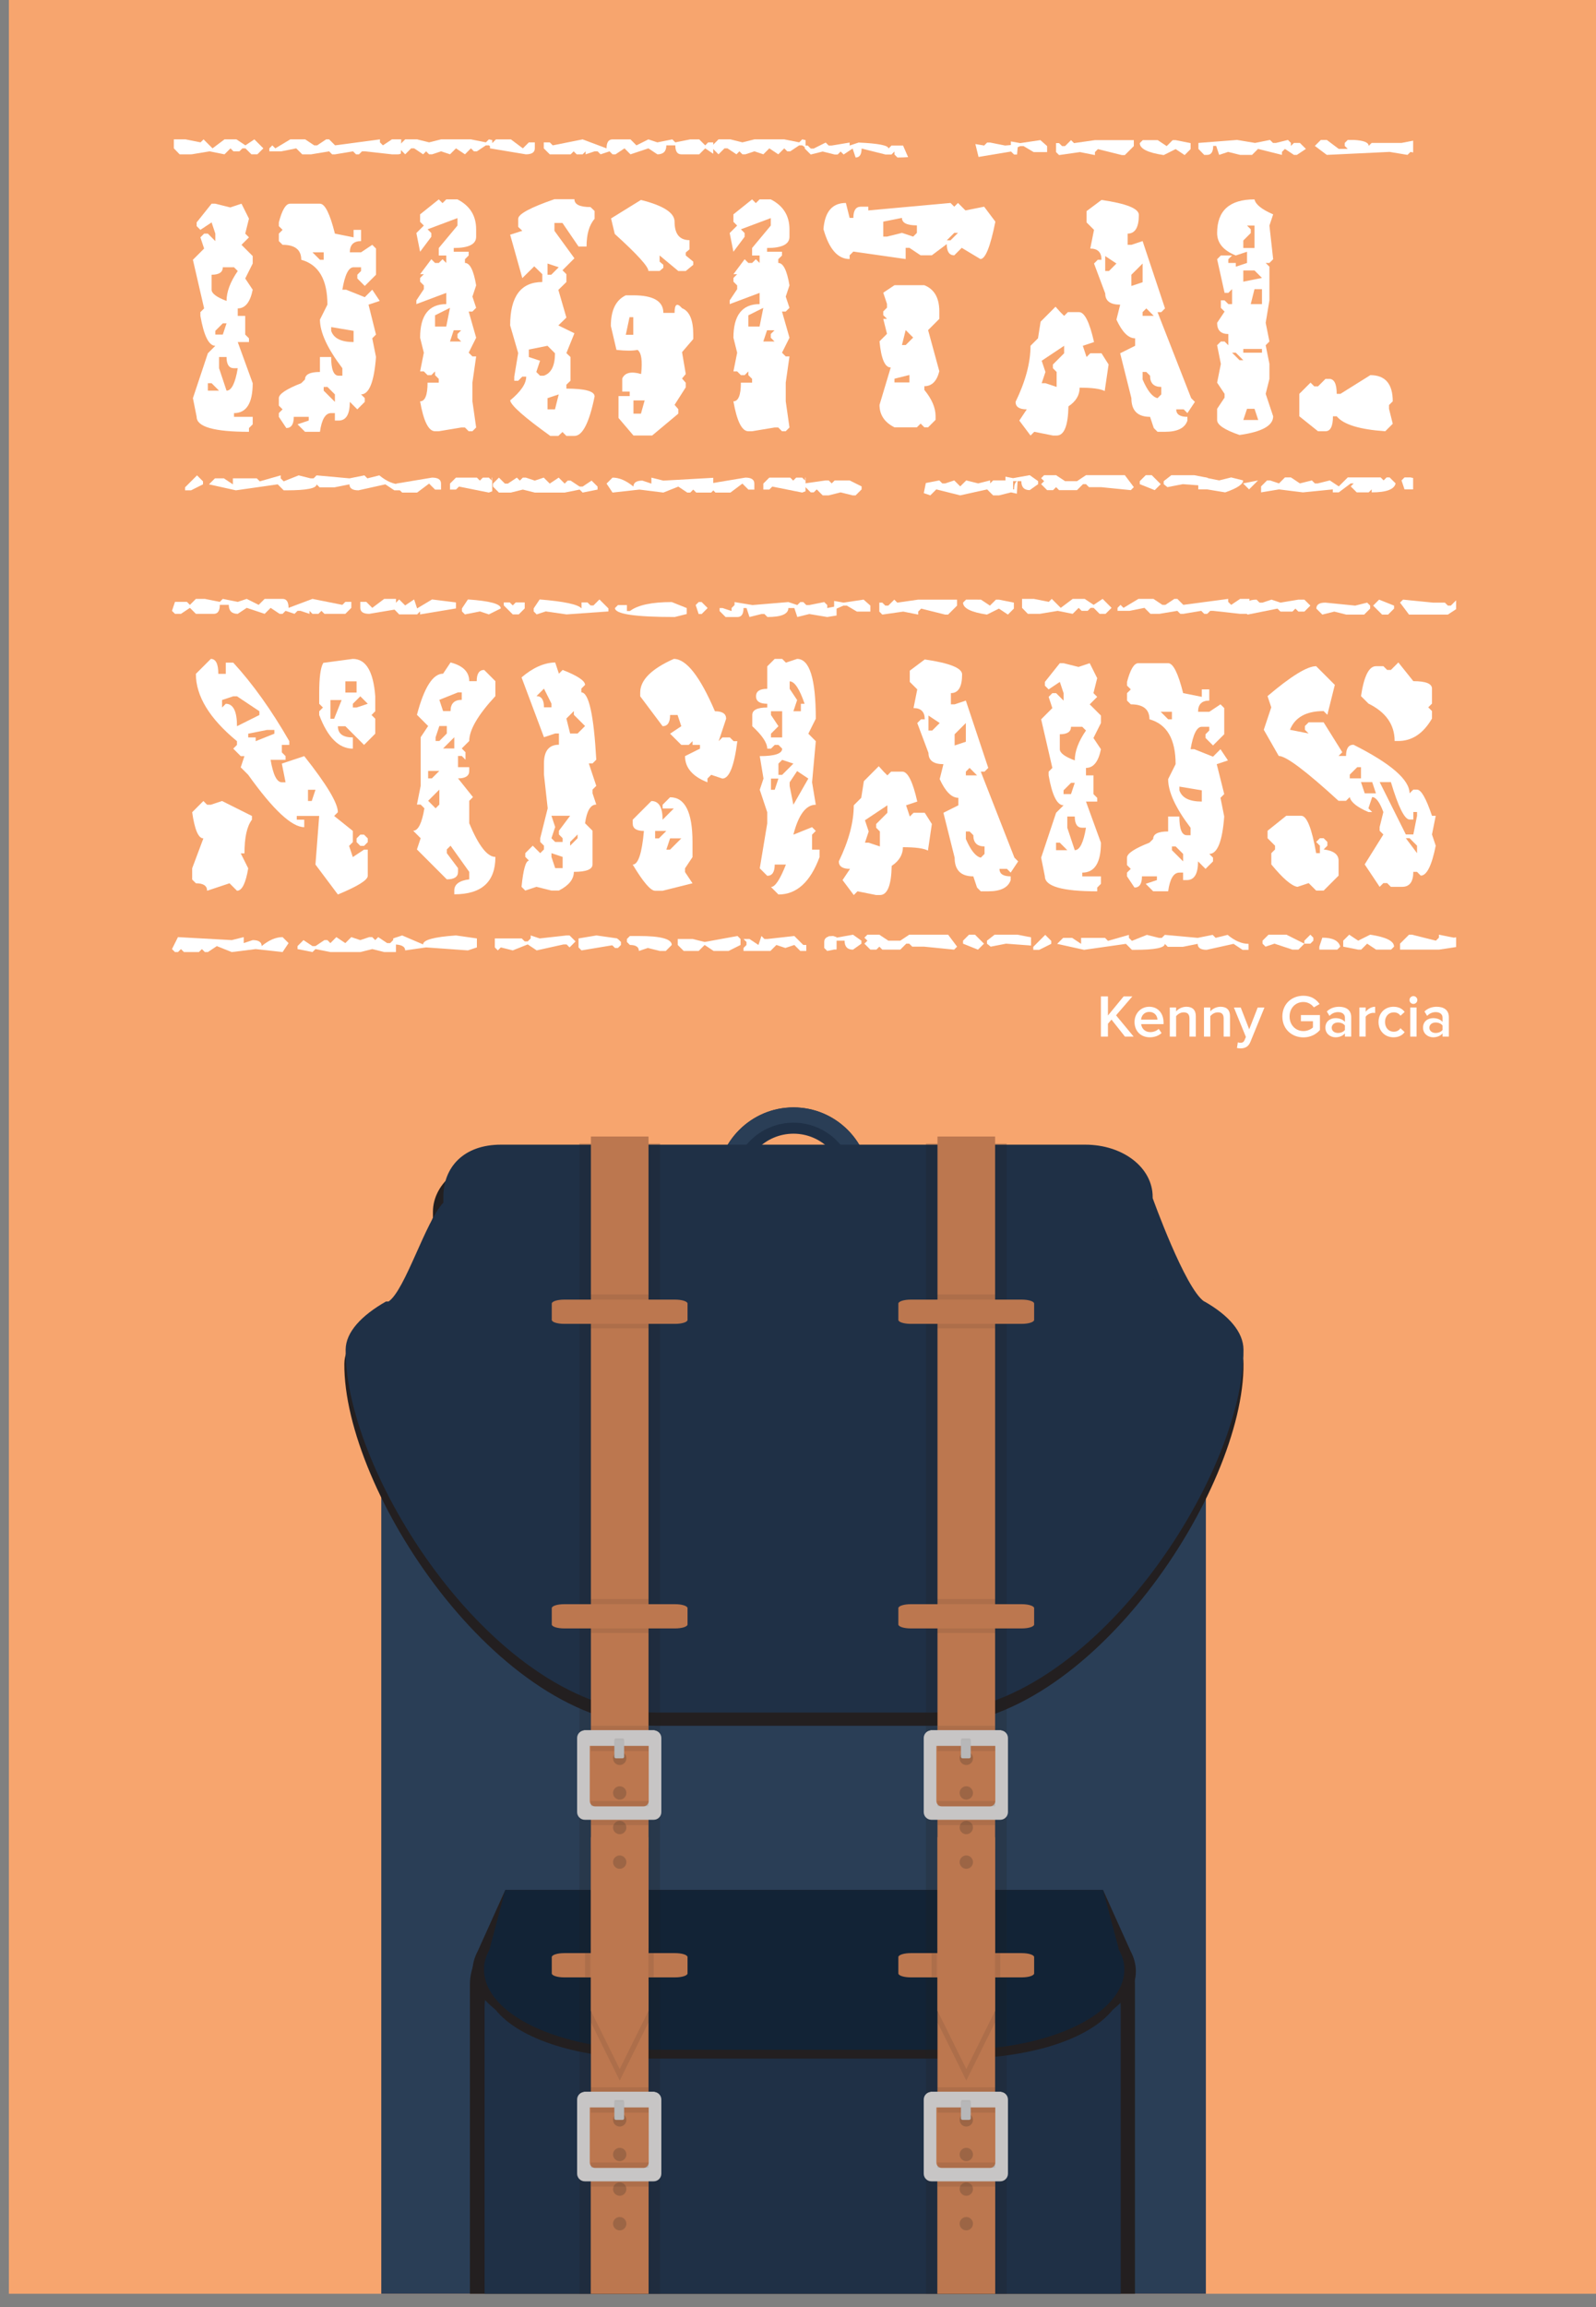 <?xml version="1.0" encoding="utf-8"?>
<!-- Generator: Adobe Illustrator 16.0.4, SVG Export Plug-In . SVG Version: 6.00 Build 0)  -->
<!DOCTYPE svg PUBLIC "-//W3C//DTD SVG 1.1//EN" "http://www.w3.org/Graphics/SVG/1.1/DTD/svg11.dtd">
<svg version="1.1" id="Layer_1" xmlns="http://www.w3.org/2000/svg" xmlns:xlink="http://www.w3.org/1999/xlink" x="0px" y="0px"
	 width="180px" height="260px" viewBox="0 0 180 260" enable-background="new 0 0 180 260" xml:space="preserve">
<rect x="0" y="0" width="180" height="260" fill="#808080" stroke="none"/>
<g>
	<defs>
		<rect id="SVGID_1_" x="1" y="-0.5" width="179" height="259"/>
	</defs>
	<clipPath id="SVGID_2_">
		<use xlink:href="#SVGID_1_"  overflow="visible"/>
	</clipPath>
	<rect clip-path="url(#SVGID_2_)" fill="#F7A56E" width="180" height="260"/>
	<g clip-path="url(#SVGID_2_)">
		<ellipse opacity="0.2" fill="#231F20" enable-background="new    " cx="89.539" cy="285.752" rx="54.384" ry="2.357"/>
		<g>
			<path fill="#1F3046" d="M95.193,134.15v-0.685c0-3.144-2.559-5.702-5.702-5.702c-3.146,0-5.704,2.558-5.704,5.702v0.685h-2.962
				v-0.685c0-4.777,3.887-8.665,8.666-8.665c4.778,0,8.665,3.887,8.665,8.665v0.685H95.193z"/>
			<path fill="#2A3E56" d="M89.491,124.802c-4.757,0-8.612,3.855-8.612,8.612h1.723c0-3.805,3.084-6.89,6.89-6.89
				c3.804,0,6.888,3.085,6.888,6.89h1.724C98.102,128.658,94.247,124.802,89.491,124.802z"/>
		</g>
		<path fill="#2A3E56" d="M43,153v48.566v50.127v25.125c0,4.843,3.977,9.182,8.819,9.182h75.253c4.842,0,8.928-4.339,8.928-9.182
			v-25.125v-50.127V153H43z"/>
		<path fill="#231F20" d="M135.841,148.361L135.841,148.361c-2.159-1.465-5.776-11.65-5.776-11.65v-0.129
			c0-3.328-3.438-6.029-7.676-6.029H56.504c-4.24,0-7.677,2.701-7.677,6.029v0.643c-0.766,2.086-3.722,9.869-5.589,11.137l0,0
			c-2.753,1.57-4.387,3.344-4.403,5.328c-0.108,14.166,17.206,40.802,35.224,40.802h30.96c18.018,0,35.332-26.636,35.224-40.802
			C140.227,151.704,138.594,149.932,135.841,148.361z M130.191,145.896c-0.045-0.016-0.086-0.028-0.129-0.045v-0.016
			C130.105,145.855,130.146,145.877,130.191,145.896z"/>
		<path fill="#1F3046" d="M135.843,146.674c-0.002-0.001-0.034-0.001-0.036-0.002c-2.158-1.466-5.807-11.65-5.807-11.65v-0.129
			c0-3.33-3.374-5.893-7.611-5.893H56.504c-4.24,0-6.504,2.562-6.504,5.893v0.646c-2,2.082-4.308,9.867-6.175,11.135
			c-0.003,0.002-0.297,0.003-0.3,0.005c-2.749,1.568-4.527,3.44-4.543,5.422C38.873,166.266,56.041,193,74.059,193h30.96
			c18.018,0,35.332-26.734,35.224-40.9C140.229,150.115,138.594,148.243,135.843,146.674z M130.193,144.208
			c-0.045-0.015-0.088-0.029-0.131-0.044v-0.018C130.107,144.168,130.148,144.188,130.193,144.208z"/>
		<path fill="#231F20" d="M120.915,217h-2.601H62.733h-2.601C56.39,217,53,219.889,53,223.633v3.899v36.087v3.898
			c0,3.742,3.39,7.481,7.133,7.481h2.601h55.583h2.6c3.744,0,7.085-3.739,7.085-7.481v-3.898v-36.087v-3.899
			C128,219.889,124.659,217,120.915,217z"/>
		<path fill="#1F3046" d="M126.395,266.217c0,3.745-3.035,6.779-6.778,6.779H61.434c-3.745,0-6.78-3.034-6.78-6.779v-39.984
			c0-3.743,3.035-6.779,6.78-6.779h58.182c3.743,0,6.778,3.036,6.778,6.779V266.217z"/>
		<path fill="#231F20" d="M128.105,222.171c0-0.801-0.211-1.563-0.604-2.304L124.406,213h-1.299H93.65H91.05h-0.709h-2.6H58.285
			h-1.3l-3.095,6.867c-0.394,0.74-0.605,1.51-0.605,2.31c0,1.703,0.954,2.959,2.609,4.327c2.758,3.414,9.583,5.496,17.574,5.496
			h15.573h3.309h15.573c7.99,0,14.815-2.086,17.572-5.5C127.15,225.133,128.105,223.873,128.105,222.171z"/>
		<path fill="#122336" d="M126.201,219.74l-1.795-6.74H92.352h-3.31H56.985l-1.795,6.74c-0.394,0.738-0.604,1.39-0.604,2.188
			c0,5.079,8.455,9.071,18.883,9.071h15.573h3.31h15.572c10.43,0,18.881-3.992,18.881-9.071
			C126.805,221.13,126.596,220.479,126.201,219.74z"/>
		<g>
			<rect x="65.343" y="128.864" opacity="0.2" fill="#222221" enable-background="new    " width="6.498" height="144.685"/>
			<rect x="67.941" y="128.864" opacity="0.2" fill="#222221" enable-background="new    " width="6.499" height="144.685"/>
			<rect x="66.643" y="128.084" fill="#BC774F" width="6.499" height="145.465"/>
			<rect x="66.562" y="182.938" opacity="0.1" fill="#222221" enable-background="new    " width="6.616" height="1.093"/>
			<rect x="66.562" y="180.202" opacity="0.1" fill="#222221" enable-background="new    " width="6.616" height="1.094"/>
			<rect x="66.562" y="148.611" opacity="0.1" fill="#222221" enable-background="new    " width="6.616" height="1.094"/>
			<rect x="66.562" y="145.877" opacity="0.1" fill="#222221" enable-background="new    " width="6.616" height="1.093"/>
			<path fill="#BC774F" d="M77.542,148.747c0,0.249-0.625,0.448-1.396,0.448h-12.52c-0.771,0-1.396-0.199-1.396-0.448v-1.836
				c0-0.248,0.625-0.448,1.396-0.448h12.52c0.771,0,1.396,0.2,1.396,0.448V148.747z"/>
			<rect x="66.562" y="222.259" opacity="0.1" fill="#222221" enable-background="new    " width="6.616" height="1.095"/>
			<rect x="66.562" y="219.523" opacity="0.1" fill="#222221" enable-background="new    " width="6.616" height="1.096"/>
			<path fill="#BC774F" d="M77.542,222.396c0,0.248-0.625,0.449-1.396,0.449h-12.52c-0.771,0-1.396-0.201-1.396-0.449v-1.836
				c0-0.248,0.625-0.449,1.396-0.449h12.52c0.771,0,1.396,0.201,1.396,0.449V222.396z"/>
			<polygon opacity="0.1" fill="#222221" enable-background="new    " points="69.893,234.475 66.643,227.909 66.643,208.346 
				69.893,208.346 73.142,208.346 73.142,227.909 			"/>
			<polygon fill="#BC774F" points="69.893,233.174 66.643,226.609 66.643,207.046 69.893,207.046 73.142,207.046 73.142,226.609 			
				"/>
			<polygon opacity="0.1" fill="#222221" enable-background="new    " points="69.893,273.268 66.643,266.703 66.643,247.141 
				69.893,247.141 73.142,247.141 73.142,266.703 			"/>
			<polygon fill="#BC774F" points="69.893,271.969 66.643,265.402 66.643,245.841 69.893,245.841 73.142,245.841 73.142,265.402 			
				"/>
			<path fill="#BC774F" d="M77.542,183.072c0,0.246-0.625,0.447-1.396,0.447h-12.52c-0.771,0-1.396-0.201-1.396-0.447v-1.836
				c0-0.248,0.625-0.449,1.396-0.449h12.52c0.771,0,1.396,0.201,1.396,0.449V183.072z"/>
			<rect x="73.142" y="220.109" opacity="0.1" fill="#222221" enable-background="new    " width="0.586" height="2.697"/>
			<rect x="65.977" y="220.109" opacity="0.1" fill="#222221" enable-background="new    " width="0.586" height="2.697"/>
			<g>
				<rect x="66.643" y="235.234" opacity="0.1" fill="#222221" enable-background="new    " width="6.499" height="0.586"/>
				<g>
					<path fill="#C7C5C5" d="M74.588,244.964c0,0.479-0.387,0.866-0.866,0.866h-7.767c-0.479,0-0.867-0.387-0.867-0.866v-8.35
						c0-0.479,0.388-0.865,0.867-0.865h7.767c0.479,0,0.866,0.388,0.866,0.865V244.964z"/>
					<path fill="#BC774F" d="M73.164,243.714c0,0.336-0.272,0.606-0.605,0.606H67.12c-0.335,0-0.606-0.271-0.606-0.606v-7.288
						c0-0.335,0.271-0.605,0.606-0.605h5.438c0.333,0,0.605,0.271,0.605,0.605L73.164,243.714L73.164,243.714z"/>
					<rect x="65.851" y="235.739" fill="#C7C5C5" width="7.977" height="1.762"/>
					<circle opacity="0.2" fill="#222221" enable-background="new    " cx="69.892" cy="238.905" r="0.752"/>
					<rect x="66.643" y="237.501" opacity="0.1" fill="#222221" enable-background="new    " width="6.499" height="0.586"/>
					<path opacity="0.1" fill="#222221" enable-background="new    " d="M69.47,238.645c-0.102,0-0.182-0.08-0.182-0.181v-1.621
						c0-0.101,0.08-0.181,0.182-0.181h0.739c0.1,0,0.18,0.08,0.18,0.181v1.621c0,0.101-0.08,0.181-0.18,0.181H69.47z"/>
					<path fill="#B7B7B8" d="M69.47,238.904c-0.102,0-0.182-0.081-0.182-0.182v-1.621c0-0.102,0.08-0.181,0.182-0.181h0.739
						c0.1,0,0.18,0.079,0.18,0.181v1.621c0,0.101-0.08,0.182-0.18,0.182H69.47z"/>
				</g>
				<circle opacity="0.2" fill="#222221" enable-background="new    " cx="69.892" cy="242.804" r="0.752"/>
				<circle opacity="0.2" fill="#222221" enable-background="new    " cx="69.892" cy="246.704" r="0.752"/>
				<circle opacity="0.2" fill="#222221" enable-background="new    " cx="69.892" cy="250.604" r="0.752"/>
				<rect x="66.643" y="243.714" opacity="0.1" fill="#222221" enable-background="new    " width="6.499" height="0.585"/>
				<rect x="66.643" y="245.841" opacity="0.1" fill="#222221" enable-background="new    " width="6.499" height="0.585"/>
			</g>
			<g>
				<rect x="66.643" y="194.49" opacity="0.1" fill="#222221" enable-background="new    " width="6.499" height="0.585"/>
				<g>
					<path fill="#C7C5C5" d="M74.588,204.219c0,0.479-0.387,0.865-0.866,0.865h-7.767c-0.479,0-0.867-0.389-0.867-0.865v-8.35
						c0-0.479,0.388-0.866,0.867-0.866h7.767c0.479,0,0.866,0.39,0.866,0.866V204.219z"/>
					<path fill="#BC774F" d="M73.164,202.968c0,0.337-0.272,0.605-0.605,0.605H67.12c-0.335,0-0.606-0.271-0.606-0.605v-7.286
						c0-0.334,0.271-0.605,0.606-0.605h5.438c0.333,0,0.605,0.271,0.605,0.605L73.164,202.968L73.164,202.968z"/>
					<rect x="65.851" y="194.993" fill="#C7C5C5" width="7.977" height="1.763"/>
					<circle opacity="0.2" fill="#222221" enable-background="new    " cx="69.892" cy="198.159" r="0.752"/>
					<rect x="66.643" y="196.756" opacity="0.1" fill="#222221" enable-background="new    " width="6.499" height="0.585"/>
					<path opacity="0.1" fill="#222221" enable-background="new    " d="M69.47,197.9c-0.102,0-0.182-0.082-0.182-0.183v-1.62
						c0-0.103,0.08-0.183,0.182-0.183h0.739c0.1,0,0.18,0.08,0.18,0.183v1.62c0,0.101-0.08,0.183-0.18,0.183H69.47z"/>
					<path fill="#B7B7B8" d="M69.47,198.159c-0.102,0-0.182-0.08-0.182-0.181v-1.623c0-0.1,0.08-0.18,0.182-0.18h0.739
						c0.1,0,0.18,0.08,0.18,0.18v1.623c0,0.101-0.08,0.181-0.18,0.181H69.47z"/>
				</g>
				<circle opacity="0.2" fill="#222221" enable-background="new    " cx="69.892" cy="202.059" r="0.752"/>
				<circle opacity="0.2" fill="#222221" enable-background="new    " cx="69.892" cy="205.958" r="0.752"/>
				<circle opacity="0.2" fill="#222221" enable-background="new    " cx="69.892" cy="209.855" r="0.752"/>
				<rect x="66.643" y="202.968" opacity="0.1" fill="#222221" enable-background="new    " width="6.499" height="0.587"/>
				<rect x="66.643" y="205.096" opacity="0.1" fill="#222221" enable-background="new    " width="6.499" height="0.584"/>
			</g>
		</g>
		<g>
			<rect x="104.434" y="128.864" opacity="0.2" fill="#222221" enable-background="new    " width="6.498" height="144.685"/>
			<rect x="107.032" y="128.864" opacity="0.2" fill="#222221" enable-background="new    " width="6.499" height="144.685"/>
			<rect x="105.732" y="128.084" fill="#BC774F" width="6.498" height="145.465"/>
			<rect x="105.652" y="182.938" opacity="0.1" fill="#222221" enable-background="new    " width="6.617" height="1.093"/>
			<rect x="105.652" y="180.202" opacity="0.1" fill="#222221" enable-background="new    " width="6.617" height="1.094"/>
			<rect x="105.652" y="148.611" opacity="0.1" fill="#222221" enable-background="new    " width="6.617" height="1.094"/>
			<rect x="105.652" y="145.877" opacity="0.1" fill="#222221" enable-background="new    " width="6.617" height="1.093"/>
			<path fill="#BC774F" d="M116.632,148.747c0,0.249-0.625,0.448-1.396,0.448h-12.521c-0.771,0-1.396-0.199-1.396-0.448v-1.836
				c0-0.248,0.625-0.448,1.396-0.448h12.521c0.771,0,1.396,0.2,1.396,0.448V148.747z"/>
			<rect x="105.652" y="222.259" opacity="0.1" fill="#222221" enable-background="new    " width="6.617" height="1.095"/>
			<rect x="105.652" y="219.523" opacity="0.1" fill="#222221" enable-background="new    " width="6.617" height="1.096"/>
			<path fill="#BC774F" d="M116.632,222.396c0,0.248-0.625,0.449-1.396,0.449h-12.521c-0.771,0-1.396-0.201-1.396-0.449v-1.836
				c0-0.248,0.625-0.449,1.396-0.449h12.521c0.771,0,1.396,0.201,1.396,0.449V222.396z"/>
			<polygon opacity="0.1" fill="#222221" enable-background="new    " points="108.982,234.475 105.732,227.909 105.732,208.346 
				108.982,208.346 112.23,208.346 112.23,227.909 			"/>
			<polygon fill="#BC774F" points="108.982,233.174 105.732,226.609 105.732,207.046 108.982,207.046 112.23,207.046 
				112.23,226.609 			"/>
			<polygon opacity="0.1" fill="#222221" enable-background="new    " points="108.982,273.268 105.732,266.703 105.732,247.141 
				108.982,247.141 112.23,247.141 112.23,266.703 			"/>
			<polygon fill="#BC774F" points="108.982,271.969 105.732,265.402 105.732,245.841 108.982,245.841 112.23,245.841 
				112.23,265.402 			"/>
			<path fill="#BC774F" d="M116.632,183.072c0,0.246-0.625,0.447-1.396,0.447h-12.521c-0.771,0-1.396-0.201-1.396-0.447v-1.836
				c0-0.248,0.625-0.449,1.396-0.449h12.521c0.771,0,1.396,0.201,1.396,0.449V183.072z"/>
			<rect x="112.23" y="220.109" opacity="0.1" fill="#222221" enable-background="new    " width="0.586" height="2.697"/>
			<rect x="105.066" y="220.109" opacity="0.1" fill="#222221" enable-background="new    " width="0.586" height="2.697"/>
			<g>
				<rect x="105.732" y="235.234" opacity="0.1" fill="#222221" enable-background="new    " width="6.498" height="0.586"/>
				<g>
					<path fill="#C7C5C5" d="M113.68,244.964c0,0.479-0.389,0.866-0.865,0.866h-7.77c-0.479,0-0.865-0.387-0.865-0.866v-8.35
						c0-0.479,0.387-0.865,0.865-0.865h7.77c0.478,0,0.865,0.388,0.865,0.865V244.964z"/>
					<path fill="#BC774F" d="M112.254,243.714c0,0.336-0.271,0.606-0.605,0.606h-5.438c-0.334,0-0.606-0.271-0.606-0.606v-7.288
						c0-0.335,0.272-0.605,0.606-0.605h5.438c0.334,0,0.605,0.271,0.605,0.605V243.714z"/>
					<rect x="104.939" y="235.739" fill="#C7C5C5" width="7.979" height="1.762"/>
					<circle opacity="0.2" fill="#222221" enable-background="new    " cx="108.982" cy="238.905" r="0.753"/>
					<rect x="105.732" y="237.501" opacity="0.1" fill="#222221" enable-background="new    " width="6.498" height="0.586"/>
					<path opacity="0.1" fill="#222221" enable-background="new    " d="M108.561,238.645c-0.102,0-0.183-0.08-0.183-0.181v-1.621
						c0-0.101,0.081-0.181,0.183-0.181h0.738c0.1,0,0.182,0.08,0.182,0.181v1.621c0,0.101-0.082,0.181-0.182,0.181H108.561z"/>
					<path fill="#B7B7B8" d="M108.561,238.904c-0.102,0-0.183-0.081-0.183-0.182v-1.621c0-0.102,0.081-0.181,0.183-0.181h0.738
						c0.1,0,0.182,0.079,0.182,0.181v1.621c0,0.101-0.082,0.182-0.182,0.182H108.561z"/>
				</g>
				<circle opacity="0.2" fill="#222221" enable-background="new    " cx="108.982" cy="242.804" r="0.753"/>
				<circle opacity="0.2" fill="#222221" enable-background="new    " cx="108.982" cy="246.704" r="0.753"/>
				<circle opacity="0.2" fill="#222221" enable-background="new    " cx="108.982" cy="250.603" r="0.753"/>
				<rect x="105.732" y="243.714" opacity="0.1" fill="#222221" enable-background="new    " width="6.498" height="0.585"/>
				<rect x="105.732" y="245.841" opacity="0.1" fill="#222221" enable-background="new    " width="6.498" height="0.585"/>
			</g>
			<g>
				<rect x="105.732" y="194.49" opacity="0.1" fill="#222221" enable-background="new    " width="6.498" height="0.585"/>
				<g>
					<path fill="#C7C5C5" d="M113.68,204.219c0,0.479-0.389,0.865-0.865,0.865h-7.77c-0.479,0-0.865-0.389-0.865-0.865v-8.35
						c0-0.479,0.387-0.866,0.865-0.866h7.77c0.478,0,0.865,0.39,0.865,0.866V204.219z"/>
					<path fill="#BC774F" d="M112.254,202.968c0,0.337-0.271,0.605-0.605,0.605h-5.438c-0.334,0-0.606-0.271-0.606-0.605v-7.286
						c0-0.334,0.272-0.605,0.606-0.605h5.438c0.334,0,0.605,0.271,0.605,0.605V202.968z"/>
					<rect x="104.939" y="194.993" fill="#C7C5C5" width="7.979" height="1.763"/>
					<circle opacity="0.2" fill="#222221" enable-background="new    " cx="108.982" cy="198.159" r="0.753"/>
					<rect x="105.732" y="196.756" opacity="0.1" fill="#222221" enable-background="new    " width="6.498" height="0.585"/>
					<path opacity="0.1" fill="#222221" enable-background="new    " d="M108.561,197.9c-0.102,0-0.183-0.082-0.183-0.183v-1.62
						c0-0.103,0.081-0.183,0.183-0.183h0.738c0.1,0,0.182,0.08,0.182,0.183v1.62c0,0.101-0.082,0.183-0.182,0.183H108.561z"/>
					<path fill="#B7B7B8" d="M108.561,198.159c-0.102,0-0.183-0.08-0.183-0.181v-1.623c0-0.1,0.081-0.18,0.183-0.18h0.738
						c0.1,0,0.182,0.08,0.182,0.18v1.623c0,0.101-0.082,0.181-0.182,0.181H108.561z"/>
				</g>
				<circle opacity="0.2" fill="#222221" enable-background="new    " cx="108.982" cy="202.06" r="0.753"/>
				<circle opacity="0.2" fill="#222221" enable-background="new    " cx="108.982" cy="205.958" r="0.753"/>
				<circle opacity="0.2" fill="#222221" enable-background="new    " cx="108.982" cy="209.856" r="0.753"/>
				<rect x="105.732" y="202.968" opacity="0.1" fill="#222221" enable-background="new    " width="6.498" height="0.587"/>
				<rect x="105.732" y="205.096" opacity="0.1" fill="#222221" enable-background="new    " width="6.498" height="0.584"/>
			</g>
		</g>
	</g>
	<g clip-path="url(#SVGID_2_)">
		<path fill="#FFFFFF" d="M29.701,16.719l-0.674,0.674h-0.674l-0.674-0.674H27.34l-0.337,0.337h-0.674l-0.337-0.337l-0.674,0.674
			l-1.686-0.337l-2.023,0.337H20.26l-0.653-0.674v-1.012h1.327l1.686,0.337l0.337-0.337l1.012,1.012l1.348-1.012h1.349l1.012,0.674
			l1.011-0.674L29.701,16.719z M22.895,54.247v0.337l-1.349,0.674h-0.674v-0.337l1.349-1.349L22.895,54.247z M23.864,22.956h0.421
			l1.686,0.421l1.265-0.421l0.843,1.686l-0.421,1.686l0.421,0.421l-0.843,0.843l1.264,1.265V29.7l-0.843,1.686L28.5,32.65
			c-0.281,1.405-0.843,2.107-1.686,2.107V35.6h0.843v2.107l0.421,0.421v0.421h-1.265l1.686,4.636c0,2.248-0.703,3.372-2.107,3.372
			v0.421H28.5v0.843l-0.421,0.421v0.422c-3.934,0-5.9-0.562-5.9-1.686l-0.422-2.107l1.686-5.057l0.843-0.843
			c-0.73,0-1.292-1.124-1.686-3.372v-0.421l0.421-0.421l-1.265-5.479l1.265-1.265L22.6,26.749l0.421-0.421h0.421l0.843,0.843v-0.843
			l-0.421-1.264L22.6,25.906l-0.421-0.421v-0.421L23.864,22.956z M23.442,43.184v0.843h1.264l-0.843-0.843H23.442z M45.146,54.584
			v0.674h-0.674l-1.012-0.674l-3.034,0.674c-0.674,0-1.011-0.225-1.011-0.674l-1.686,0.337h-1.686l-0.337-0.337
			c0,0.449-1.124,0.674-3.372,0.674h-0.337l-0.674-0.674l-4.72,0.674l-3.034-0.674l0.674-0.674h1.011l1.011,0.674V53.91h2.697
			l0.337,0.337l2.36-0.674v0.337l0.337,0.337l1.686-0.674l1.349,0.337h0.337l0.337-0.337l3.708,0.337l1.686-0.337l0.337,0.337
			l1.349-0.337C43.601,54.247,44.387,54.584,45.146,54.584z M25.128,30.12c0,0.562-0.421,0.843-1.264,0.843v1.686
			c0,0.421,0.562,0.843,1.686,1.265c0-1.025,0.421-2.149,1.264-3.372l-0.421-0.421L25.128,30.12L25.128,30.12z M24.285,37.284v0.421
			h0.843l0.421-1.264h-0.421L24.285,37.284z M24.707,40.234v1.264l0.843,2.529c0.562,0,0.983-0.843,1.264-2.529h-0.421
			c-0.562,0-0.843-0.421-0.843-1.264H24.707z M44.872,17.393h-0.674l-3.035-0.337h-0.337l-0.337,0.337h-0.337l-0.337-0.337
			l-2.023,0.337h-0.337l-0.337-0.337l-2.023,0.337h-1.011l-0.674-0.674l-1.686,0.337h-1.348v-0.337l0.337-0.337l0.337,0.337
			l1.686-1.012h1.686l1.012,0.674h0.337l1.011-0.674h0.337l0.674,0.674l5.057-0.674v0.337l0.337,0.337l1.012-0.674h1.053
			l-0.042,1.602C45.11,17.365,44.999,17.393,44.872,17.393z M32.714,22.956h3.371c0.562,0,1.124,1.124,1.686,3.372l2.107,0.421
			v-0.843h0.843v1.264c-0.843,0-1.264,0.421-1.264,1.264h1.264l1.265-0.843l0.421,0.421v2.95l-1.265,1.264l-0.843-0.843v-0.421
			l0.421-0.421V30.12h-0.843c-0.562,0-0.983,0.843-1.264,2.528h0.421l2.107,0.843l0.843-0.843l0.843,1.265l-1.265,0.421l0.843,3.371
			l-0.421,0.421l0.421,2.107c-0.211,2.81-0.773,4.214-1.686,4.214l0.421,0.421v0.421l-0.843,0.843l-0.843-0.843
			c0,1.405-0.421,2.107-1.264,2.107h-0.421v-0.843H37.35c-0.646,0-1.068,0.703-1.265,2.107h-1.686l-0.843-0.843l1.264-0.421v-0.421
			h-1.686c0,0.843-0.281,1.264-0.843,1.264l-0.843-1.264v-0.421l0.421-0.421l-0.421-0.421V44.87c0-0.464,0.843-1.025,2.529-1.686
			l0.421-0.421c0-0.562,0.562-0.843,1.686-0.843v-1.686h1.265c0,1.405,0.281,2.107,0.843,2.107h0.421v-0.843
			c-1.686-2.219-2.529-4.046-2.529-5.479l0.843-1.686c0-2.824-0.983-4.509-2.95-5.057c0-1.124-0.703-1.686-2.107-1.686l-0.421-0.421
			v-0.843l0.421-0.421l-0.421-0.421v-0.421C31.814,23.658,32.236,22.956,32.714,22.956z M35.242,28.434l0.843,0.843h0.421v-0.843
			H35.242z M36.506,43.606v0.421l1.265,1.264v-0.843l-0.843-0.843L36.506,43.606L36.506,43.606z M37.35,36.863v0.421
			c0.281,0.843,1.124,1.264,2.528,1.264v-1.264L37.35,36.863z"/>
		<path fill="#FFFFFF" d="M49.739,54.5v0.674h-0.674L48.391,54.5l-1.349,1.012h-1.686l-0.674-0.674V54.5l4.046-0.674
			C49.402,53.825,49.739,54.05,49.739,54.5z M55.513,16.634l-0.379-0.253h-0.337l-1.011,0.674h-0.337l-0.337-0.337l-0.674,0.674
			l-1.011-0.674l-0.674,0.674l-1.012-0.337l-1.011,0.337h-0.337l-0.337-0.337l-0.337,0.337l-1.011-0.674h-0.337l-0.674,0.674
			l-0.674-0.674v-0.337l0.674-0.674h1.348l1.349,0.337l1.349-0.337h3.372l1.686,0.337l0.337-0.337l0.379,0.084v0.843H55.513z
			 M49.486,22.471l0.421,0.421l0.421-0.421h1.265c1.404,0.716,2.107,1.84,2.107,3.371v0.843c0,0.843-0.843,1.264-2.528,1.264v0.421
			h1.686v0.421l-0.421,0.421v0.421c0.562,0,0.983,0.843,1.264,2.529l-0.421,1.264l0.421,1.264l-0.421,0.421h-0.421l0.843,2.95
			l-0.843,1.686l0.421,0.421h0.421l-0.421,2.95v2.107l0.421,2.95L53.279,48.6h-0.421l-0.421-0.421h-0.421l-2.53,0.421h-0.421
			c-0.73,0-1.292-1.124-1.686-3.372c0.562,0,0.843-0.702,0.843-2.107h1.264V42.7l-0.421-0.421v-0.421l-0.421,0.421h-0.421
			l-0.421-0.421h-0.421l0.421-2.107l-0.421-1.686c0-2.529,0.983-3.793,2.95-3.793v-1.264l-3.371,1.264V33.85l0.843-1.264v-0.421
			l-0.421-0.421v-0.421l0.421-0.422h-0.421l1.264-1.686l0.421,0.421h0.421l0.421-0.421l0.421,0.421v-0.843h-0.843V27.95l2.107-2.529
			v-0.843l-3.372,1.264l0.421,0.422v0.421l-1.264,1.686l-0.421-2.107l0.843-0.843L47.379,25v-0.843L49.486,22.471z M49.065,35.535
			V36.8h1.264l0.422-2.107L49.065,35.535z M51.172,37.221l-0.421,1.264h1.264l-0.421-0.421v-0.421l0.421-0.421L51.172,37.221
			L51.172,37.221z M55.513,55.364l-0.379,0.146l-3.372-0.674l-0.337,0.337h-0.674V54.5l0.674-0.674h2.36l0.337,0.337l0.337-0.337
			h0.674l0.337,0.337v-0.337h0.042L55.513,55.364L55.513,55.364z"/>
		<path fill="#FFFFFF" d="M59.306,17.393l-4.045-0.674v-0.337l0.674-0.674h1.686l1.349,1.012l0.674-0.674h0.674v0.674
			C60.317,17.168,59.98,17.393,59.306,17.393z M65.711,55.511l-0.337-0.337l-1.686,0.337h-3.371l-1.349-0.337l-1.349,0.337H56.27
			l-0.674-0.674V54.5l0.674-0.674l0.674,0.674h0.337l1.011-0.674l0.337,0.337l0.337-0.337h0.337l1.012,0.337l1.011-0.337L62,54.5
			l1.012-0.674l0.674,0.674l0.337-0.337h0.337l1.012,0.674h0.337l1.012-0.674l0.674,0.674v0.337L65.711,55.511z M62.53,22.45h2.254
			c0,0.59,0.604,0.885,1.812,0.885l0.463,0.442v0.885c-0.604,0.688-0.906,1.728-0.906,3.119h-0.906l-1.812-2.655H62.53v0.885
			l2.254,3.097l-1.348,1.349l0.442,0.442v0.885l-0.906,0.885l0.906,3.119l-0.906,0.885l1.812,0.885l-0.906,2.234l0.463,0.442v2.676
			l-0.463,0.443v0.442c2.121,0,3.182,0.295,3.182,0.885c-0.604,2.964-1.363,4.446-2.276,4.446h-0.906l-0.442-0.442l-0.464,0.442
			h-0.906c-2.922-2.093-4.433-3.427-4.531-4.003c1.208-0.998,1.812-1.889,1.812-2.676h-0.443l-0.463,0.463H58v-0.463l0.442-2.655
			l-0.906-3.119c0-3.259,1.208-4.889,3.625-4.889v-0.885l-0.906-0.885l-1.349,1.328l-1.37-4.889l1.37-0.442l-0.463-0.443v-0.906
			C58.442,24.129,59.804,23.391,62.53,22.45z M59.643,39.392v0.843l1.264,0.421l-0.421,1.264l0.421,0.421h0.421
			c0.843-0.281,1.264-1.124,1.264-2.528L61.75,38.97L59.643,39.392z M80.44,17.33l-0.906-0.611l-0.674,0.674h-2.023
			c-0.45,0-0.674-0.337-0.674-1.012h-1.012c0,0.674-0.337,1.012-1.011,1.012l-1.011-0.674l-2.023,0.674l-0.674-0.674l-1.012,0.674
			h-0.337l-0.337-0.337l-1.011,0.337l-0.337-0.337H67.06l-1.011,0.337v-0.337l-0.337,0.337h-0.674L64.7,17.056l-0.337,0.337h-2.36
			l-0.674-0.674v-0.674h0.674l0.337,0.337l3.371-0.674l2.697,1.012c0-0.674,0.225-1.012,0.674-1.012h2.023l0.674,0.674l1.349-0.674
			l1.011,0.337l1.686-0.337l0.337,0.337l1.686-0.337h1.012l0.674,0.674l0.337-0.337h0.569V17.33z M61.75,29.699v1.264h0.421
			l0.843-0.843L61.75,29.699z M61.75,44.87v1.264h0.843l0.422-1.686L61.75,44.87z M80.44,55.279l-0.232,0.232h-1.686l-0.337-0.337
			l-0.337,0.337h-0.337L76.5,54.837l-1.686,0.674l-2.697-0.337l-3.034,0.337L68.409,54.5l0.674-0.674
			c0.759,0,1.545,0.337,2.36,1.012c0-0.45,0.337-0.674,1.012-0.674l1.011,0.337v-0.674l1.349,0.337l5.626-0.316L80.44,55.279
			L80.44,55.279z M70.579,33.281h0.843c2.262,0,3.393,0.661,3.393,1.979h1.264c0-0.997,0.281-1.172,0.843-0.526
			c0.843,0.337,1.265,1.327,1.265,2.971v0.506l-1.265,1.475l0.421,2.465l-0.421,0.506l0.421,0.484v0.506l-1.264,1.98l0.421,0.485
			v0.506l-2.95,2.465h-2.107l-1.686-1.981v-2.465h1.264v-0.506h-0.843v-1.475c0.295-0.66,1.004-0.829,2.128-0.506
			c0.168-1.489,0.035-2.395-0.4-2.718c-0.548,0.113-1.342,0.113-2.381,0l-0.632-2.697C68.894,34.966,69.455,33.815,70.579,33.281z
			 M72.286,22.534c2.529,0.632,3.793,1.447,3.793,2.444c0,1.391,0.562,2.086,1.686,2.086v1.033l-0.422,0.358v0.337l0.843,0.695
			v0.358l-0.843,0.695H76.5l-2.107-1.749v0.695l0.421,0.358v0.337l-0.421,0.358h-1.264c0-0.492-1.265-1.882-3.793-4.172
			l-0.421-1.749L72.286,22.534z M71,35.746l-0.421,1.98h0.843v-1.98H71z M71.443,45.123v1.496h0.843l0.421-1.496H71.443z"/>
		<path fill="#FFFFFF" d="M85.076,54.5v0.674h-0.674L83.728,54.5l-1.349,1.012h-1.686l-0.674-0.674V54.5l4.046-0.674
			C84.739,53.825,85.076,54.05,85.076,54.5z M90.85,16.634l-0.378-0.253h-0.337l-1.011,0.674h-0.337l-0.337-0.337l-0.674,0.674
			l-1.011-0.674l-0.674,0.674l-1.012-0.337l-1.011,0.337H83.73l-0.337-0.337l-0.337,0.337l-1.011-0.674h-0.337l-0.674,0.674
			l-0.674-0.674v-0.337l0.674-0.674h1.348l1.349,0.337l1.349-0.337h3.372l1.686,0.337l0.337-0.337l0.378,0.084v0.843H90.85z
			 M84.823,22.471l0.421,0.421l0.421-0.421h1.265c1.404,0.716,2.107,1.84,2.107,3.371v0.843c0,0.843-0.843,1.264-2.528,1.264v0.421
			h1.686v0.421l-0.421,0.421v0.421c0.562,0,0.983,0.843,1.264,2.529l-0.421,1.264l0.421,1.264l-0.421,0.421h-0.421l0.843,2.95
			l-0.843,1.686l0.421,0.421h0.421l-0.421,2.95v2.107l0.421,2.95L88.616,48.6h-0.421l-0.421-0.421h-0.421l-2.53,0.421h-0.421
			c-0.73,0-1.292-1.124-1.686-3.372c0.562,0,0.843-0.702,0.843-2.107h1.264V42.7l-0.421-0.421v-0.421l-0.421,0.421H83.56
			l-0.421-0.421h-0.421l0.421-2.107l-0.421-1.686c0-2.529,0.983-3.793,2.95-3.793v-1.264l-3.371,1.264V33.85l0.843-1.264v-0.421
			l-0.421-0.421v-0.421l0.421-0.422h-0.421l1.264-1.686l0.421,0.421h0.421l0.421-0.421l0.421,0.421v-0.843h-0.843V27.95l2.107-2.529
			v-0.843l-3.372,1.264l0.421,0.422v0.421l-1.264,1.686l-0.421-2.107l0.843-0.843L82.716,25v-0.843L84.823,22.471z M84.402,35.535
			V36.8h1.264l0.422-2.107L84.402,35.535z M86.509,37.221l-0.421,1.264h1.264l-0.421-0.421v-0.421l0.421-0.421L86.509,37.221
			L86.509,37.221z M90.85,55.364l-0.378,0.146l-3.372-0.674l-0.337,0.337h-0.674V54.5l0.674-0.674h2.36l0.337,0.337l0.337-0.337
			h0.674l0.336,0.337v-0.337h0.043V55.364L90.85,55.364z"/>
		<path fill="#FFFFFF" d="M101.217,17.751l-0.337-0.337v-0.337l-0.337,0.337h-0.675l-2.697-0.674c0,0.674-0.226,1.011-0.674,1.011
			L96.16,16.74l-1.012,0.674l-0.338-0.337l-0.336,0.337h-0.338l-1.35-0.337l-1.35,0.337l-0.674-0.674v-0.337h0.338l0.336,0.337
			h0.338l1.35-0.674l0.337,0.337H93.8l2.023-0.337v0.337l1.011-0.337c2.248,0.099,3.372,0.323,3.372,0.674l0.337-0.337h1.307
			l0.568,1.307C102.039,17.737,101.639,17.751,101.217,17.751z M93.126,54.142h0.337l0.337,0.337l0.337-0.337h1.688l1.348,0.674
			v0.337l-0.674,0.674H96.16l-1.35-0.337l-1.349,0.337h-0.675l-0.674-0.674l-0.338,0.337h-0.338l-0.674-0.674v-0.337L93.126,54.142z
			 M95.4,22.872l0.423,1.686h0.421c0-0.843,0.281-1.264,0.843-1.264h0.843v0.421l9.271-0.843l0.422,0.421l0.421-0.421l0.843,0.843
			l2.107-0.421l1.265,1.686c-0.562,2.81-1.124,4.214-1.687,4.214l-2.106-1.264l-0.843,0.843c-0.562,0-0.844-0.421-0.844-1.264
			l-1.687,1.264h-1.264l-1.265-0.843h-0.422v1.264l-5.899-0.843l-0.421,0.421v0.421c-1.336,0-2.318-1.124-2.95-3.372
			C93.027,23.855,93.87,22.872,95.4,22.872z M100.88,32.143h3.371c1.124,0.45,1.687,1.433,1.687,2.95v0.843l-1.265,1.265
			l1.265,4.636c-0.28,1.124-0.844,1.686-1.687,1.686v0.421c0.843,1.025,1.265,2.009,1.265,2.95v0.421l-0.843,0.843h-0.422
			l-0.421-0.421l-0.422,0.421h-2.528c-1.124-0.562-1.687-1.405-1.687-2.529l1.265-4.214c-0.66,0-1.081-0.983-1.265-2.95l0.844-0.843
			l-0.422-1.686h0.422l-0.422-0.421v-0.421l0.422-0.421V34.25l-0.422-1.264L100.88,32.143z M99.615,24.979v1.686h0.422l1.686-0.421
			l1.266,0.421l0.421-0.421V25.4c-1.124,0-1.687-0.281-1.687-0.843L99.615,24.979z M100.88,42.679V43.1h1.687v-0.843L100.88,42.679z
			 M102.145,37.2l-0.422,1.686h0.422l0.844-0.843L102.145,37.2z M114.027,55.49l-1.348,0.337h-0.675l-0.675-0.674l-3.034,0.674
			l-2.696-0.674l-0.675,0.674l-0.737-0.253l0.231-1.138l1.519-0.295l0.336,0.337h0.338l1.012-0.337l0.674,0.674l0.676-0.674
			l1.348,0.337l1.35-0.337v0.337l0.337-0.337h1.349c0.449,0,0.674,0.337,0.674,1.011h0.338c0-0.534,0.134-0.857,0.4-0.969
			l-0.084,1.454L114.027,55.49z M106.779,27.086h0.422l0.843-0.843h-0.421L106.779,27.086z M114.365,17.414l-0.338-0.337
			l-3.666,0.611l-0.357-1.454l0.99,0.168l0.337-0.337h0.338l1.687,0.337l1.453-0.126l-0.104,1.138H114.365z"/>
		<path fill="#FFFFFF" d="M113.396,53.72l0.863,0.168l1.875-0.337l0.948,0.674v0.337l-0.948,0.674c-0.632,0-0.947-0.337-0.947-1.012
			h-0.928v1.012c-0.295-0.028-0.583-0.063-0.863-0.105V53.72z M114.008,15.939l1.055,0.189l2.274-0.337l0.759,0.674v0.674h-1.518
			l-1.139-0.674h-0.379l-1.054,0.463L114.008,15.939L114.008,15.939z M119.044,34.566l0.548,0.611l0.422,0.421l0.422-0.421h1.264
			c0.617,0,1.181,1.124,1.687,3.371l-1.265,0.422l0.422,1.264l0.421-0.421h1.265l0.801,1.264l-0.441,2.992
			c-0.479-0.253-1.42-0.379-2.824-0.379c0,0.843-0.421,1.545-1.264,2.107c-0.043,2.191-0.484,3.287-1.328,3.287h-0.421l-2.106-0.421
			l-0.422,0.421l-1.265-1.686l0.843-1.264c-0.843,0-1.265-0.281-1.265-0.843c1.124-2.318,1.687-4.425,1.687-6.321l0.842-0.843
			l0.297-1.875L119.044,34.566z M119.105,53.551l1.013,0.674h1.349l1.012-0.674h4.383l1.013,1.349l-0.338,0.337l-3.371-0.337h-1.349
			l-0.338-0.337h-0.336l-0.676,0.674h-2.021l-0.338-0.337l-0.338,0.337h-0.674l-0.675-0.674l0.338-0.337l-0.338-0.337l0.338-0.337
			L119.105,53.551L119.105,53.551z M117.484,40.656l0.422,1.264l-0.422,1.264h0.422l1.264,0.422V41.92l-0.421-0.421v-0.421
			l1.265-1.264V38.97L117.484,40.656z M120.793,15.792l0.337,0.337l2.36-0.337h4.383v0.674l-1.012,1.011h-0.338l-2.696-0.674
			l-0.337,0.337v0.337l-1.688-0.337l-2.359,0.337l-0.338-0.337v-1.012h0.338l0.338,0.337h0.337L120.793,15.792z M124.229,22.534
			c2.81,0.408,4.213,0.969,4.213,1.686c0,1.405-0.42,2.107-1.264,2.107v1.264h0.422l1.265-0.421l2.528,7.586l-0.422,0.421h-0.422
			l3.793,9.693l0.422,0.421l-0.844,1.264l-0.421-0.421h-0.843c0,0.562,0.421,0.843,1.264,0.843v0.421
			c-0.281,0.843-1.124,1.265-2.527,1.265h-0.844l-0.422-0.422l-0.421-1.264c-1.405,0-2.106-0.702-2.106-2.107l-1.266-5.057
			l1.688-0.843v-0.843c-0.76,0-1.463-0.702-2.107-2.107l0.421-1.686c-1.124,0-1.687-0.421-1.687-1.265l-1.264-3.371l0.422-0.421
			h0.422c0-0.843-0.422-1.265-1.266-1.265l0.422-2.107l-0.843-0.843v-1.264L124.229,22.534z M124.648,28.856v1.686h0.422
			l0.843-0.843L124.648,28.856z M127.6,30.963v1.264l1.265-0.421v-2.107L127.6,30.963z M130.568,15.792l1.013,0.674l0.675-0.674
			h0.337l1.687,0.337v0.674l-0.674,0.674l-1.013-0.674l-1.349,0.674c-1.799-0.267-2.697-0.716-2.697-1.349l0.337-0.337
			L130.568,15.792L130.568,15.792z M129.221,53.551h0.676l1.012,1.012l-0.676,0.674l-1.686-0.674v-0.337L129.221,53.551z
			 M129.284,34.756l-0.421,0.421v0.421h1.264L129.284,34.756z M128.863,41.92v0.843c0.548,1.279,1.109,1.981,1.686,2.107
			l0.422-0.421v-0.843c-0.844,0-1.265-0.422-1.265-1.265l-0.422-0.421H128.863z M136.217,54.773l-2.822-0.21l-1.729,0.337
			l-0.421-0.337v-0.337l0.863-0.674h2.57l1.538,0.295L136.217,54.773L136.217,54.773z"/>
		<path fill="#FFFFFF" d="M135.816,53.804l1.686,0.337l1.35-0.337l1.349,0.337c0,0.435-0.675,0.885-2.023,1.349l-2.022-0.337h-1.012
			v-0.674L135.816,53.804z M139.523,15.771l2.023,0.337l1.686-0.337l0.338,0.337h0.337l1.349-0.337l0.337,0.337v0.337l0.339-0.337
			h0.674l0.675,0.674l-1.013,0.674h-0.336l-1.013-0.674l-0.337,0.337v0.337l-2.697-0.674l-0.675,0.674h-1.349l-1.35-0.337
			l-1.011,0.337l-0.337-1.011h-0.338c0,0.674-0.225,1.011-0.674,1.011h-0.338l-0.652-0.674v-0.674L139.523,15.771z M141.484,22.471
			c0.125,0.576,0.828,1.138,2.106,1.686l-0.422,1.264l0.422,3.793l-0.422,0.421h-0.422l0.422,0.421v3.793l-0.422,2.529l0.422,2.107
			l-0.422,0.421l0.422,2.107V42.7l-0.422,1.686l0.844,2.529c0,1.053-1.265,1.756-3.793,2.107c-1.687-0.576-2.528-1.138-2.528-1.686
			v-1.264l0.842-1.265v-0.421l-0.842-1.264l0.422-2.107l-0.422-2.107l0.422-0.421h0.42l0.423,0.421v-1.264
			c-0.843,0-1.265-0.421-1.265-1.264l0.842-1.265l-0.42-0.421V33.85h0.42l0.423,0.421h0.422v-1.686l-0.422,0.421h-0.423
			l-0.842-3.793l0.422-0.421h1.265l-0.422,0.421v0.421h0.843v0.421l1.266-0.421V28.37l-1.266,0.421
			c-1.404-0.562-2.107-1.404-2.107-2.528C137.27,23.735,138.675,22.471,141.484,22.471z M138.956,39.75l0.843,0.843h0.422
			l-0.844-0.843H138.956z M141.885,54.142l-1.012,1.011l-0.674-0.674L141.885,54.142z M140.643,25.421l0.42,0.421v0.422
			l-0.842,0.843v0.843h1.264v-2.529H140.643z M140.221,30.478v1.265l2.106-0.421l-0.843-0.843L140.221,30.478L140.221,30.478z
			 M140.221,39.328v0.421h2.106v-0.421H140.221z M140.643,46.071l-0.422,1.264h1.686l-0.422-1.264H140.643z M141.484,32.585
			l-0.422,1.686h1.265v-1.686H141.484z M144.919,53.804h0.674l1.013,0.674l1.349-0.337l0.337,0.337h0.337l1.349-0.337l1.013,0.674
			l1.012-1.012h3.708l0.338,0.337l0.337-0.337h0.337l0.676,0.674c-0.142,0.674-1.041,1.012-2.697,1.012v-0.337l-0.338,0.337h-1.348
			l-0.676-0.674l0.337-0.337h-0.337l-1.35,1.012h-0.674v-0.337l-3.371,0.337l-2.697-0.337l-2.021,0.337v-0.674l0.674-0.674h0.338
			l1.011,0.337L144.919,53.804z M154.549,42.278c1.686,0,2.528,0.983,2.528,2.95l-0.423,0.421v0.422l0.423,1.686l-0.843,0.843
			c-2.896-0.196-4.721-0.758-5.479-1.686h-0.422c0,1.124-0.281,1.686-0.843,1.686h-0.844l-2.106-1.686v-2.529l1.265-1.264
			l0.422,0.421h0.422l0.843-0.843h0.422c0.562,0,0.843,0.562,0.843,1.686h0.421L154.549,42.278z M159.374,17.182l-0.295-0.063
			l-0.338,0.337l-2.022-0.337l-7.08,0.337l-1.349-1.011l0.675-0.674h0.674l1.35,1.011H152l-0.337-0.337v-0.337L152,15.771h0.674
			c1.124,0.056,1.686,0.281,1.686,0.674l0.339-0.337h3.37l1.308-0.253v1.327H159.374z M159.374,55.153h-0.97l-0.338-1.011
			l0.338-0.337h0.675l0.295,0.063V55.153z"/>
		<path fill="#FFFFFF" d="M19.734,69.178l-0.337-0.337l0.337-1.011h1.348l0.337,0.337l0.674-0.674h1.011l1.686,0.337l0.337-0.337
			l1.686,0.337l1.012-0.337l1.349,0.674l0.674-0.674h2.022c0.45,0,0.674,0.337,0.674,1.012l2.697-1.012l3.372,0.674l0.337-0.337
			h0.674v0.674l-0.674,0.674h-2.36l-0.337-0.337l-0.337,0.337h-0.674l-0.337-0.337v0.337l-1.012-0.337h-0.337l-0.337,0.337
			l-1.011-0.337l-0.337,0.337h-0.337l-1.011-0.674l-0.674,0.674l-2.023-0.674l-1.012,0.674c-0.674,0-1.011-0.337-1.011-1.012h-1.011
			c0,0.674-0.225,1.012-0.674,1.012h-2.023l-0.674-0.674l-1.011,0.674H19.734z M19.734,107.296l-0.337-0.337l0.674-1.349
			l6.069,0.337l1.348-0.337v0.675l1.012-0.338c0.674,0,1.011,0.225,1.011,0.675c0.814-0.675,1.602-1.012,2.36-1.012l0.674,0.675
			l-0.674,1.011l-3.034-0.337l-2.697,0.337l-1.686-0.674l-1.011,0.674h-0.337l-0.337-0.337l-0.337,0.337h-1.686l-0.337-0.337
			l-0.337,0.337H19.734z M22.937,90.271l0.421,0.422h0.421l1.264-0.422l3.372,1.686v0.422c-0.562,0.73-0.843,1.994-0.843,3.793
			h-0.421l0.843,1.686c-0.281,1.686-0.703,2.528-1.264,2.528l-0.843-0.843l-2.529,0.843c0-0.562-0.421-0.843-1.264-0.843
			l-0.421-0.422v-1.264l1.264-3.372c-0.562,0-0.983-0.982-1.264-2.949L22.937,90.271z M23.779,74.256
			c0.562,0,0.843,0.562,0.843,1.686h0.843v-1.264h0.843c2.205,2.402,4.312,5.352,6.321,8.85v0.421h-0.843v0.843l0.421,0.421v0.421
			h-1.686c0.281,1.686,0.702,2.528,1.264,2.528h0.421l-0.421-2.107l2.528-0.843c2.529,3.189,3.793,5.296,3.793,6.322l-0.421,0.421
			l2.107,1.686v1.265l-0.421,0.422l0.421,1.264l1.265-0.843h0.421v2.95c0,0.478-1.124,1.18-3.372,2.107l-2.528-3.372l0.421-5.479
			H33.47v0.422h0.843v0.843c-1.405,0-3.512-1.967-6.321-5.9l-0.843-0.843l0.421-1.264h-0.421l-0.843-0.843l0.421-0.421v-0.421
			c-3.091-2.542-4.636-5.071-4.636-7.586L23.779,74.256z M25.043,78.892v0.843l0.422-0.421c0.843,0,1.264,0.843,1.264,2.528
			l2.528-1.264v-0.421l-2.528-1.686h-0.421L25.043,78.892z M27.994,82.685v0.422h0.843v0.421l2.107-0.843v-0.421h-0.843
			L27.994,82.685z M44.661,107.296h-1.328l-1.348-0.337l-1.349,0.337h-3.372l-1.686-0.337l-0.337,0.337l-1.686-0.337v-0.337
			l0.674-0.675l1.011,0.675h0.337l1.011-0.675h0.337l0.337,0.338l0.674-0.675l1.011,0.675l0.674-0.675l1.012,0.337l1.011-0.337
			h0.337l0.337,0.337l0.337-0.337l1.012,0.675h0.337l0.653-0.653v1.664H44.661z M34.736,89.006v1.265h0.422l0.421-1.265H34.736z
			 M39.793,74.256c1.475,0,2.318,1.405,2.529,4.214v1.687l-0.421,0.421l0.421,0.421v1.686l-1.264,1.265l-2.107-2.107h-0.843
			c0,0.843,0.562,1.265,1.686,1.265v1.264c-1.573,0-2.837-1.264-3.792-3.793v-0.421l0.421-0.421l-0.421-0.421v-1.264
			c0-1.728,0.154-2.845,0.463-3.351L39.793,74.256z M37.265,78.892v2.107h0.421l0.843-2.107H37.265z M38.951,76.785v1.265h1.265
			v-1.265H38.951z M40.637,78.471l-0.843,0.843v0.421h0.422l1.264-0.421L40.637,78.471z M41.058,94.063l0.421,0.421v0.422
			l-0.421,0.422h-0.421l-0.421-0.422v-0.422l0.421-0.421H41.058z M44.661,68.672l-3.013,0.506c-0.674,0-1.011-0.225-1.011-0.674
			V67.83h0.674l0.674,0.674l1.348-1.012h1.328V68.672z"/>
		<path fill="#FFFFFF" d="M45.356,105.421l2.36,1.012c0-0.506,1.236-0.843,3.708-1.012l2.36,0.337v1.012l-1.011,0.337l-4.72-0.337
			l-2.36,0.337c0-0.449-0.45-0.674-1.349-0.674v-0.675L45.356,105.421z M45.02,67.556l0.674,0.674l1.011-0.674l0.337,1.011
			l1.686-1.011l2.697,0.337v0.674l-4.046,0.674v-0.337l-0.337,0.337H45.02l-0.653-0.674V68.23L45.02,67.556z M50.814,74.657
			c1.405,0.365,2.107,1.067,2.107,2.107h0.843c0-0.843,0.281-1.264,0.843-1.264l1.264,1.264v1.686
			c-1.967,2.122-2.95,3.807-2.95,5.058l-0.843,0.843l0.421,0.421v0.843l-0.421-0.421h-0.422v1.264h1.265v0.421
			c0,0.562-0.421,0.843-1.265,0.843l1.686,2.107l-0.421,0.421v2.529c1.053,2.528,2.037,3.793,2.95,3.793
			c0,2.81-1.545,4.214-4.636,4.214v-0.422c0-0.702,0.562-1.123,1.686-1.264v-0.843l-2.107-2.95l-0.421,0.421v0.422l1.264,1.686
			v0.422c0,0.562-0.421,0.843-1.264,0.843l-3.371-3.372l0.421-1.264L46.6,93.621c0.562,0,0.983-0.843,1.265-2.528l-0.421-0.422
			h-0.421l0.421-2.107v-5.479l0.843-1.264l-1.264-1.264c0.814-3.09,1.798-4.636,2.95-4.636L50.814,74.657z M48.286,86.878v0.843
			h0.421l0.843-0.843H48.286z M48.286,90.249l0.843,0.844l0.421-0.422v-1.686L48.286,90.249z M49.55,81.821l-0.421,1.264v0.422
			h0.421l0.843-0.843v-0.843H49.55z M49.55,78.871l0.421,1.264h0.843c0-0.843,0.421-1.264,1.265-1.264v-0.843h-0.422L49.55,78.871z
			 M49.971,84.35h1.264v-1.265L49.971,84.35z M52.774,67.556c2.472,0.168,3.708,0.505,3.708,1.011l-1.349,0.674l-1.012-0.337
			l-1.686,0.337L52.1,68.904v-0.337L52.774,67.556z M59.854,105.421l1.012,0.337l3.034-0.337h0.337l0.674,0.674l-0.674,0.675
			l-0.337-0.337h-0.337l-3.035,0.674l-1.011-0.674l-1.686,0.674l-1.349-0.337l-0.337,0.337l-0.337-0.337v-1.012h3.034l0.337,0.337
			h0.337l0.337-0.337L59.854,105.421L59.854,105.421z M56.819,67.893h0.674l0.337,0.337l0.337-0.337h1.012v0.674l-0.674,0.674
			h-0.674l-1.012-1.011V67.893z M62.614,74.657l0.421,1.264l0.421-0.421c1.686,0.661,2.528,1.222,2.528,1.686l-0.421,0.421v0.421
			c0.843,0,1.405,2.529,1.686,7.586l-0.421,0.421h-0.422l0.843,2.528l-0.421,0.422v0.421l0.421,1.265
			c-0.646,0-1.068,0.702-1.265,2.107l0.843,0.843v3.793c0,0.562-0.703,0.843-2.107,0.843c0,0.829-0.562,1.531-1.686,2.106h-0.843
			l-1.686-0.421l-1.264,0.421l-0.421-0.421c0.196-1.967,0.478-2.95,0.843-2.95l-0.421-0.421v-0.422l0.843-0.843l0.843,0.843
			l0.421-0.422v-0.421l-0.421-0.422v-0.421l0.843-3.371l-0.421-3.793v-1.264c0-1.404,0.562-2.107,1.686-2.107v-1.265h-0.421
			l-1.265,0.421l-2.528-6.743C60.099,75.247,61.364,74.685,62.614,74.657z M60.865,67.556c2.767,0.225,4.341,0.562,4.72,1.011
			v-0.674h0.674l0.337,0.337h0.337l0.674-0.674l1.012,1.011v0.337l-4.72,0.337l-2.36-0.337l-1.012,0.337l-0.337-0.337v-0.337
			L60.865,67.556z M60.507,78.449c0.562,0,0.843,0.422,0.843,1.265h0.843v-0.421l-0.843-1.686L60.507,78.449z M62.193,91.936
			l0.421,1.264l-0.421,1.265l0.421,0.421h0.843v-0.421l-0.421-0.422v-0.421l1.264-1.686H62.193L62.193,91.936z M62.193,96.149v0.422
			l0.421,1.264h0.843v-1.264L62.193,96.149z M63.878,80.978l0.421,1.686h0.843l0.843-0.843l-1.264-1.264v-0.421L63.878,80.978z
			 M64.3,94.885v0.422l0.843-0.843v-0.422L64.3,94.885z M67.271,105.421l2.36,0.337v0.675l-4.046,0.674l-0.337-0.337v-1.012
			L67.271,105.421z"/>
		<path fill="#FFFFFF" d="M69.357,106.833l-0.337-0.338v-0.337l0.337-0.337h0.337l0.337,0.337v0.337l-0.337,0.338H69.357z
			 M76.1,69.536c-4.496,0-6.743-0.337-6.743-1.011l0.337-0.337h1.012v0.674h0.337c0.885-0.674,2.458-1.011,4.72-1.011l1.686,0.674
			v0.674L76.1,69.536z M75.088,107.17h-0.674l-1.349-0.337l-1.011,0.337c0-0.45-0.337-0.675-1.012-0.675l-0.337-0.337v-0.337
			l0.337-0.337h1.012c2.472,0,3.708,0.337,3.708,1.011L75.088,107.17z M75.573,89.849c1.686,0,2.529,1.687,2.529,5.058v1.686
			l-0.843,1.265v0.421l0.843,1.265l-3.372,0.843h-0.843c-0.506,0-1.349-0.983-2.529-2.95c0.618,0,1.04-1.264,1.265-3.793
			c-0.843,0-1.265-0.28-1.265-0.843V92.38l2.107-2.107c0.843,0,1.264,0.702,1.264,2.107l1.264-1.265H74.73v-0.421L75.573,89.849z
			 M75.994,74.256c1.405,0,2.95,1.967,4.636,5.9c0.843,0,1.265,0.281,1.265,0.843l-0.843,2.529l0.421-0.421h0.843l0.421,0.421h0.421
			c-0.352,2.81-0.914,4.214-1.686,4.214l-1.264-0.422l-0.421,0.422v0.421c-1.686-0.659-2.528-1.643-2.528-2.95l1.686-0.843v-0.421
			h-0.843v-0.421l-0.421,0.421h-0.843l-1.265-1.265l1.265-0.843l-0.422-1.264h-0.843c0,0.843-0.281,1.264-0.843,1.264l-2.528-3.371
			v-0.421C72.202,76.645,73.466,75.38,75.994,74.256z M73.887,93.642v0.843h0.421l0.843-0.843H73.887z M75.573,94.484l-0.421,1.265
			h0.421l1.265-1.265H75.573z M82.168,107.17h-1.686l-1.011-0.675l-0.674,0.675h-1.686l-0.674-0.675v-0.674h1.686l1.349,0.337
			l3.708-0.674l0.337,0.337v0.674L82.168,107.17z M79.134,69.199h-0.337l-0.337-1.012l0.337-0.337h0.337l0.674,0.674L79.134,69.199z
			 M94.348,69.368l-1.053,0.168l-2.023-0.337l-1.349,0.337l-0.337-1.011h-0.674c0,0.674-0.787,1.011-2.36,1.011l-0.337-0.337h-0.337
			l-1.349,0.337l-0.337-1.011h-0.337c0,0.674-0.225,1.011-0.674,1.011h-1.349l-0.674-0.674v-0.337h0.337l1.011,0.337v-0.337
			l0.337-0.337v-0.337l2.023,0.337l4.046-0.337l1.011,0.337l0.337-0.337h0.338l0.336,0.337h0.338l1.686-0.337l0.338,0.337v0.337
			l1.053-0.211V69.368z M90.934,107.17H90.26l-0.674-0.675l-1.012,0.338l-1.011-0.338l-0.674,0.675h-3.034v-0.337l0.337-0.338
			v-0.337l-0.337-0.337h0.674l1.011,0.674l0.337-1.011l0.337,0.337h0.337l3.034-0.337l1.011,1.011h0.338V107.17L90.934,107.17z
			 M87.373,74.256h0.843l0.421,0.421l1.264-0.421c1.406,0,2.106,2.248,2.106,6.743l-0.842,1.686l0.842,0.843l-0.42,4.635l0.42,2.529
			c-1.108,0-1.952,1.124-2.528,3.371l2.108-0.843l0.42,0.421l-0.42,0.422v1.686h0.843v0.843c-1.039,2.81-2.584,4.215-4.636,4.215
			l-0.843-0.844c0.463,0,1.025-0.843,1.686-2.528h-1.264c0,0.843-0.281,1.265-0.843,1.265l-0.843-0.843l0.843-5.058v-1.264
			l-0.843-2.529l0.421-1.264l-0.421-2.529c1.686,0,2.529-0.281,2.529-0.843l-0.421-0.421h-0.421l-0.421,0.421H86.53
			c0-0.646-0.562-1.489-1.686-2.529v-1.264c0-0.562,0.562-0.843,1.686-0.843v-0.421c-0.843,0-1.264-0.281-1.264-0.843
			c0-0.562,0.421-0.843,1.264-0.843v-2.528L87.373,74.256z M86.952,80.156v0.421l0.843,1.264l-0.843,0.843v0.422h1.264v-2.95H86.952
			z M86.952,87.742v1.264h0.421l0.421-1.264H86.952z M88.216,85.635l-0.421,0.421v1.264h0.421l1.264-1.264L88.216,85.635z
			 M89.059,76.785v0.843l0.843,1.265l-0.421,1.264h0.843v-0.843h0.421C90.168,77.627,89.606,76.785,89.059,76.785z M89.901,86.899
			l-0.843,1.264v0.422l0.421,2.107l1.686-2.95L89.901,86.899z M94.348,106.959l-1.053,0.211l-0.338-0.337v-0.675
			c0-0.449,0.338-0.674,1.012-0.674l0.379,0.126V106.959z"/>
		<path fill="#FFFFFF" d="M93.463,105.505l0.864,0.169l1.875-0.337l0.948,0.674v0.337l-0.948,0.675
			c-0.632,0-0.948-0.337-0.948-1.012h-0.927v1.012c-0.295-0.028-0.583-0.063-0.864-0.105V105.505z M94.074,67.724l1.054,0.189
			l2.274-0.337l0.76,0.674v0.674h-1.518l-1.139-0.674h-0.379l-1.054,0.463L94.074,67.724L94.074,67.724z M99.109,86.351l0.549,0.611
			l0.421,0.421l0.422-0.421h1.265c0.617,0,1.18,1.124,1.687,3.372l-1.265,0.421l0.422,1.265l0.42-0.422h1.266l0.801,1.265
			l-0.441,2.992c-0.479-0.253-1.42-0.379-2.824-0.379c0,0.843-0.421,1.545-1.264,2.106c-0.043,2.191-0.485,3.287-1.328,3.287h-0.422
			l-2.106-0.421l-0.422,0.421l-1.265-1.686l0.844-1.264c-0.844,0-1.266-0.281-1.266-0.844c1.125-2.317,1.687-4.425,1.687-6.321
			l0.843-0.843l0.296-1.875L99.109,86.351z M99.173,105.337l1.013,0.674h1.349l1.012-0.674h4.384l1.012,1.349l-0.338,0.337
			l-3.371-0.337h-1.35l-0.337-0.338h-0.337l-0.675,0.675h-2.022l-0.338-0.337l-0.337,0.337h-0.674l-0.675-0.675l0.338-0.337
			l-0.338-0.337l0.338-0.337H99.173L99.173,105.337z M97.551,92.44l0.422,1.265l-0.422,1.265h0.422l1.264,0.421v-1.686l-0.42-0.421
			v-0.422l1.264-1.265v-0.843L97.551,92.44z M100.859,67.577l0.336,0.337l2.361-0.337h4.383v0.674l-1.013,1.011h-0.337l-2.697-0.674
			l-0.336,0.337v0.337l-1.688-0.337l-2.359,0.337l-0.338-0.337v-1.012h0.338l0.338,0.337h0.336L100.859,67.577z M104.294,74.319
			c2.81,0.408,4.214,0.969,4.214,1.686c0,1.405-0.421,2.107-1.264,2.107v1.264h0.421l1.265-0.421l2.528,7.586l-0.422,0.421h-0.421
			l3.793,9.693l0.421,0.421l-0.843,1.265l-0.422-0.421h-0.842c0,0.562,0.42,0.843,1.264,0.843v0.421
			c-0.281,0.843-1.125,1.265-2.528,1.265h-0.843l-0.422-0.422l-0.422-1.264c-1.404,0-2.106-0.703-2.106-2.107l-1.265-5.058
			l1.687-0.843v-0.843c-0.759,0-1.462-0.702-2.106-2.107l0.42-1.685c-1.123,0-1.686-0.421-1.686-1.265l-1.264-3.371l0.421-0.421
			h0.422c0-0.843-0.422-1.265-1.265-1.265l0.422-2.107l-0.844-0.843v-1.264L104.294,74.319z M104.715,80.641v1.686h0.422
			l0.844-0.843L104.715,80.641z M107.665,82.748v1.264l1.265-0.421v-2.107L107.665,82.748z M110.636,67.577l1.013,0.674l0.675-0.674
			h0.337l1.686,0.337v0.674l-0.674,0.674l-1.012-0.674l-1.35,0.674c-1.799-0.267-2.696-0.716-2.696-1.349l0.337-0.337
			L110.636,67.577L110.636,67.577z M109.287,105.337h0.675l1.013,1.011l-0.676,0.675l-1.686-0.675v-0.337L109.287,105.337z
			 M109.352,86.541l-0.422,0.421v0.421h1.264L109.352,86.541z M108.93,93.705v0.843c0.549,1.278,1.109,1.98,1.687,2.107l0.421-0.422
			V95.39c-0.844,0-1.264-0.421-1.264-1.264l-0.422-0.422L108.93,93.705L108.93,93.705z M116.283,106.559l-2.823-0.211l-1.729,0.338
			l-0.42-0.338v-0.337l0.863-0.674h2.57l1.538,0.295L116.283,106.559L116.283,106.559z"/>
		<path fill="#FFFFFF" d="M125.364,68.504l-0.675,0.674h-0.674l-0.675-0.674h-0.337l-0.338,0.337h-0.674l-0.338-0.337l-0.674,0.674
			l-1.687-0.337l-2.022,0.337h-1.349l-0.653-0.674v-1.012h1.328l1.686,0.337l0.338-0.337l1.011,1.012l1.349-1.012h1.35l1.012,0.674
			l1.012-0.674L125.364,68.504z M118.559,106.032v0.337l-1.349,0.674h-0.675v-0.337l1.349-1.349L118.559,106.032z M119.527,74.741
			h0.422l1.686,0.421l1.266-0.421l0.843,1.686l-0.423,1.686l0.423,0.421l-0.843,0.843l1.264,1.265v0.843l-0.844,1.686l0.844,1.264
			c-0.281,1.405-0.844,2.107-1.686,2.107v0.843h0.842v2.107l0.423,0.421v0.422h-1.265l1.686,4.636c0,2.247-0.702,3.371-2.105,3.371
			v0.422h2.105v0.843l-0.421,0.421v0.422c-3.935,0-5.9-0.562-5.9-1.686l-0.421-2.107l1.686-5.058l0.844-0.843
			c-0.73,0-1.293-1.123-1.686-3.371v-0.421l0.42-0.421l-1.264-5.479l1.264-1.265l-0.42-1.264l0.42-0.421h0.422l0.844,0.843v-0.843
			l-0.422-1.264l-1.264,0.843l-0.423-0.421v-0.421L119.527,74.741z M119.105,94.97v0.843h1.266l-0.844-0.843H119.105z
			 M140.811,106.369v0.674h-0.675l-1.012-0.674l-3.034,0.674c-0.674,0-1.012-0.225-1.012-0.674l-1.686,0.337h-1.687l-0.337-0.337
			c0,0.449-1.124,0.674-3.372,0.674h-0.337l-0.674-0.674l-4.721,0.674l-3.035-0.674l0.676-0.675h1.012l1.012,0.675v-0.675h2.696
			l0.337,0.338l2.36-0.675v0.337l0.337,0.338l1.686-0.675l1.35,0.337h0.338l0.337-0.337l3.708,0.337l1.688-0.337l0.336,0.337
			l1.35-0.337C139.266,106.032,140.052,106.369,140.811,106.369z M120.792,81.905c0,0.562-0.421,0.843-1.265,0.843v1.686
			c0,0.421,0.562,0.843,1.687,1.265c0-1.025,0.421-2.149,1.265-3.372l-0.422-0.421L120.792,81.905L120.792,81.905z M119.949,89.069
			v0.422h0.843l0.422-1.265h-0.422L119.949,89.069z M120.371,92.02v1.265l0.843,2.528c0.562,0,0.981-0.843,1.265-2.528h-0.422
			c-0.562,0-0.843-0.422-0.843-1.265H120.371z M140.536,69.178h-0.675l-3.034-0.337h-0.337l-0.338,0.337h-0.336l-0.338-0.337
			l-2.022,0.337h-0.337l-0.338-0.337l-2.022,0.337h-1.012l-0.674-0.674l-1.687,0.337h-1.349v-0.337l0.337-0.337l0.337,0.337
			l1.687-1.012h1.687l1.011,0.674h0.338l1.012-0.674h0.337l0.675,0.674l5.057-0.674v0.337l0.338,0.337l1.012-0.674h1.054
			l-0.042,1.602C140.773,69.15,140.662,69.178,140.536,69.178z M128.378,74.741h3.371c0.562,0,1.124,1.124,1.687,3.372l2.106,0.421
			v-0.843h0.843v1.264c-0.843,0-1.265,0.421-1.265,1.264h1.265l1.266-0.843l0.42,0.421v2.95l-1.264,1.264l-0.843-0.843v-0.421
			l0.421-0.421v-0.421h-0.843c-0.562,0-0.983,0.843-1.265,2.528h0.422l2.107,0.843l0.842-0.843l0.844,1.265l-1.266,0.421
			l0.844,3.372l-0.422,0.421l0.422,2.107c-0.211,2.81-0.772,4.214-1.687,4.214l0.423,0.422v0.421l-0.844,0.844l-0.844-0.844
			c0,1.405-0.421,2.107-1.264,2.107h-0.422V98.34h-0.422c-0.646,0-1.068,0.703-1.265,2.107h-1.687l-0.843-0.843l1.265-0.422v-0.421
			h-1.687c0,0.843-0.28,1.264-0.843,1.264l-0.844-1.264v-0.422l0.423-0.421l-0.423-0.422v-0.843c0-0.464,0.844-1.025,2.529-1.686
			l0.422-0.422c0-0.562,0.562-0.843,1.686-0.843V92.02h1.265c0,1.405,0.28,2.107,0.843,2.107h0.422v-0.843
			c-1.687-2.22-2.528-4.046-2.528-5.479l0.843-1.685c0-2.824-0.982-4.509-2.949-5.057c0-1.124-0.703-1.686-2.106-1.686l-0.423-0.421
			v-0.843l0.423-0.421l-0.423-0.421V76.85C127.479,75.443,127.9,74.741,128.378,74.741z M130.906,80.219l0.843,0.843h0.422v-0.843
			H130.906z M132.171,95.391v0.422l1.265,1.264v-0.843l-0.844-0.843H132.171z M133.014,88.648v0.421
			c0.28,0.843,1.123,1.265,2.528,1.265v-1.265L133.014,88.648z"/>
		<path fill="#FFFFFF" d="M140.705,69.262l-0.337-0.337v-0.337c0-0.674,0.448-1.011,1.349-1.011l0.338,0.337h0.336l1.012-0.337
			l1.012,0.337l2.023-0.337h0.674l0.675,0.674l-0.675,0.674h-0.674l-0.338-0.337l-0.338,0.337h-1.349l-0.337-0.337L140.705,69.262z
			 M146.438,107.022h-0.676l-2.021-0.675l-1.012,0.338l-0.338-0.338v-0.337l0.676-0.674h2.021l2.021,1.011L146.438,107.022z
			 M148.438,75.078l2.106,2.107l-0.843,3.372l-0.422-0.421c-1.967,0-3.23,0.703-3.793,2.107l2.107,0.421l-0.422-0.421v-0.421
			l0.422-0.421h1.686l2.106,3.372l-0.421,0.421h0.844c0-0.843,0.28-1.264,0.842-1.264c4.216,2.121,6.322,3.948,6.322,5.478
			l0.422-0.421h0.42c0.465,0,1.025,0.983,1.688,2.95h0.421l-0.421,2.106l0.421,1.265c-0.448,2.248-1.012,3.371-1.687,3.371
			l-0.422-0.421h-0.42c0,1.124-0.422,1.686-1.266,1.686h-1.264l-0.422-0.422h-0.422l-0.422,0.422l-1.686-2.528l2.105-3.372
			l-0.42-0.421v-0.422l0.42-1.686c-0.42-1.124-0.843-1.686-1.264-1.686l-0.422,1.265l0.422,0.421h-0.422
			c-1.277-0.548-1.98-1.109-2.105-1.686l-0.422,0.421h-0.844c-3.681-3.371-5.929-5.057-6.743-5.057l-1.686-2.95l0.843-2.528
			l-0.421-1.265C145.602,76.202,147.427,75.078,148.438,75.078z M145.066,91.936h1.687c0.632,0,1.192,1.404,1.687,4.214h0.42v-0.843
			l-0.42-0.422l0.42-0.421h0.423l0.421,0.421v0.422l-0.421,0.421c1.122,0.141,1.686,0.562,1.686,1.265v1.686l-1.686,1.687h-0.843
			l-0.844-0.843l-1.265,0.422c-0.66-0.099-1.644-0.941-2.95-2.528v-1.265l0.422-0.422v-0.421l-0.843-0.843v-0.843L145.066,91.936z
			 M147.109,106.348v-0.337l0.676-0.674l0.337,0.337v0.337l-0.337,0.337H147.109z M153.854,69.262h-2.021l-1.35-0.337l-1.349,0.337
			l-0.675-0.674c0-0.449,0.338-0.674,1.012-0.674l3.371,0.337l1.35-0.337l0.336,0.337v0.337L153.854,69.262z M148.797,107.022
			v-0.337l0.337-1.012c1.166,0,1.841,0.337,2.022,1.012l-0.338,0.337H148.797z M155.202,107.022l-1.013-0.675l-0.674,0.675h-0.336
			l-1.688-0.337v-0.675l0.675-0.674l1.013,0.674l1.348-0.674c1.799,0.267,2.697,0.716,2.697,1.349l-0.338,0.337H155.202z
			 M152.23,87.299v0.421h1.265v-1.264h-0.421L152.23,87.299z M157.71,74.657l1.687,2.107c1.403,0,2.106,0.281,2.106,0.843v1.686
			l-0.422,0.421l0.422,0.421v0.843c-0.983,1.686-2.248,2.529-3.793,2.529h-0.422c0-1.84-0.983-3.245-2.95-4.214l-0.843-0.843
			c0.337-2.247,0.899-3.371,1.687-3.371h0.842l0.422,0.421h0.423L157.71,74.657z M153.495,88.143l0.422,1.264h1.265l-0.422-1.264
			H153.495z M156.551,69.262h-0.675l-1.011-1.011l0.674-0.674l1.686,0.674v0.337L156.551,69.262z M155.604,88.143l2.949,5.899h0.844
			l0.42-2.106v-0.422h-0.42v0.843h-0.422c-0.562,0-1.265-1.404-2.106-4.214H155.604z M164.221,68.651l-0.927,0.611h-4.383
			l-1.013-1.349l0.338-0.337l3.371,0.337h1.349l0.338,0.337h0.337l0.59-0.59V68.651z M164.221,106.728l-1.938,0.295H157.9v-0.675
			l1.012-1.011h0.337l2.696,0.674l0.338-0.337v-0.337l1.686,0.337l0.254-0.042v1.096H164.221z M158.553,94.464l1.264,1.686v-0.843
			l-0.842-0.843H158.553z"/>
	</g>
	<g clip-path="url(#SVGID_2_)">
		<path fill="#FFFFFF" d="M126.871,116.82l-1.516-1.915l-0.399,0.469v1.446h-0.794v-4.529h0.794v2.152l1.772-2.152h0.983
			l-1.84,2.133l1.981,2.396H126.871z"/>
		<path fill="#FFFFFF" d="M127.955,115.177c0-0.95,0.691-1.718,1.664-1.718c0.984,0,1.609,0.747,1.609,1.779v0.177h-2.526
			c0.055,0.488,0.421,0.902,1.039,0.902c0.325,0,0.698-0.129,0.937-0.366l0.326,0.469c-0.333,0.312-0.814,0.481-1.331,0.481
			C128.682,116.901,127.955,116.216,127.955,115.177z M129.611,114.043c-0.604,0-0.889,0.469-0.916,0.862h1.847
			C130.521,114.519,130.257,114.043,129.611,114.043z"/>
		<path fill="#FFFFFF" d="M134.15,116.82v-2.051c0-0.516-0.265-0.679-0.664-0.679c-0.359,0-0.672,0.217-0.842,0.435v2.295h-0.713
			v-3.279h0.713v0.441c0.217-0.259,0.645-0.523,1.16-0.523c0.706,0,1.061,0.381,1.061,1.053v2.309L134.15,116.82L134.15,116.82z"/>
		<path fill="#FFFFFF" d="M138.006,116.82v-2.051c0-0.516-0.265-0.679-0.665-0.679c-0.358,0-0.672,0.217-0.842,0.435v2.295h-0.713
			v-3.279h0.713v0.441c0.217-0.259,0.646-0.523,1.161-0.523c0.706,0,1.061,0.381,1.061,1.053v2.309L138.006,116.82L138.006,116.82z"
			/>
		<path fill="#FFFFFF" d="M139.605,117.466c0.076,0.033,0.19,0.054,0.271,0.054c0.23,0,0.381-0.067,0.477-0.285l0.162-0.373
			l-1.352-3.32h0.768l0.957,2.458l0.959-2.458h0.76l-1.582,3.87c-0.225,0.557-0.611,0.733-1.121,0.74
			c-0.102,0-0.305-0.021-0.399-0.048L139.605,117.466z"/>
		<path fill="#FFFFFF" d="M144.628,114.56c0-1.427,1.06-2.343,2.377-2.343c0.884,0,1.46,0.421,1.819,0.937l-0.645,0.374
			c-0.246-0.34-0.674-0.604-1.176-0.604c-0.896,0-1.562,0.679-1.562,1.637c0,0.943,0.666,1.636,1.562,1.636
			c0.461,0,0.869-0.21,1.072-0.407v-0.699h-1.357v-0.699h2.146v1.69c-0.441,0.496-1.08,0.828-1.86,0.828
			C145.688,116.908,144.628,115.979,144.628,114.56z"/>
		<path fill="#FFFFFF" d="M151.682,116.82v-0.36c-0.244,0.286-0.633,0.441-1.066,0.441c-0.529,0-1.135-0.366-1.135-1.086
			c0-0.761,0.599-1.073,1.135-1.073c0.447,0,0.822,0.143,1.066,0.421v-0.488c0-0.381-0.32-0.611-0.769-0.611
			c-0.366,0-0.692,0.136-0.972,0.421l-0.299-0.495c0.381-0.367,0.855-0.53,1.379-0.53c0.732,0,1.371,0.306,1.371,1.182v2.18h-0.711
			V116.82z M151.682,116.073v-0.502c-0.171-0.225-0.477-0.34-0.781-0.34c-0.4,0-0.707,0.237-0.707,0.591
			c0,0.359,0.307,0.591,0.707,0.591C151.205,116.413,151.511,116.298,151.682,116.073z"/>
		<path fill="#FFFFFF" d="M153.314,116.82v-3.279h0.713v0.475c0.25-0.312,0.645-0.557,1.065-0.557v0.706
			c-0.062-0.014-0.13-0.021-0.218-0.021c-0.307,0-0.706,0.204-0.85,0.441v2.234L153.314,116.82L153.314,116.82z"/>
		<path fill="#FFFFFF" d="M155.473,115.177c0-0.991,0.699-1.718,1.69-1.718c0.646,0,1.024,0.271,1.257,0.584l-0.469,0.428
			c-0.184-0.258-0.436-0.38-0.754-0.38c-0.592,0-0.991,0.448-0.991,1.086c0,0.639,0.399,1.094,0.991,1.094
			c0.318,0,0.57-0.136,0.754-0.394l0.469,0.44c-0.23,0.306-0.611,0.584-1.257,0.584
			C156.172,116.901,155.473,116.168,155.473,115.177z"/>
		<path fill="#FFFFFF" d="M158.967,112.698c0-0.244,0.197-0.44,0.441-0.44s0.441,0.196,0.441,0.44c0,0.245-0.197,0.441-0.441,0.441
			C159.164,113.14,158.967,112.943,158.967,112.698z M159.049,116.82v-3.279h0.713v3.279H159.049z"/>
		<path fill="#FFFFFF" d="M162.693,116.82v-0.36c-0.243,0.286-0.631,0.441-1.065,0.441c-0.528,0-1.134-0.366-1.134-1.086
			c0-0.761,0.598-1.073,1.134-1.073c0.448,0,0.822,0.143,1.065,0.421v-0.488c0-0.381-0.318-0.611-0.768-0.611
			c-0.365,0-0.691,0.136-0.971,0.421l-0.299-0.495c0.38-0.367,0.854-0.53,1.378-0.53c0.733,0,1.372,0.306,1.372,1.182v2.18h-0.713
			V116.82z M162.693,116.073v-0.502c-0.17-0.225-0.476-0.34-0.78-0.34c-0.399,0-0.706,0.237-0.706,0.591
			c0,0.359,0.307,0.591,0.706,0.591C162.219,116.413,162.523,116.298,162.693,116.073z"/>
	</g>
</g>
</svg>
